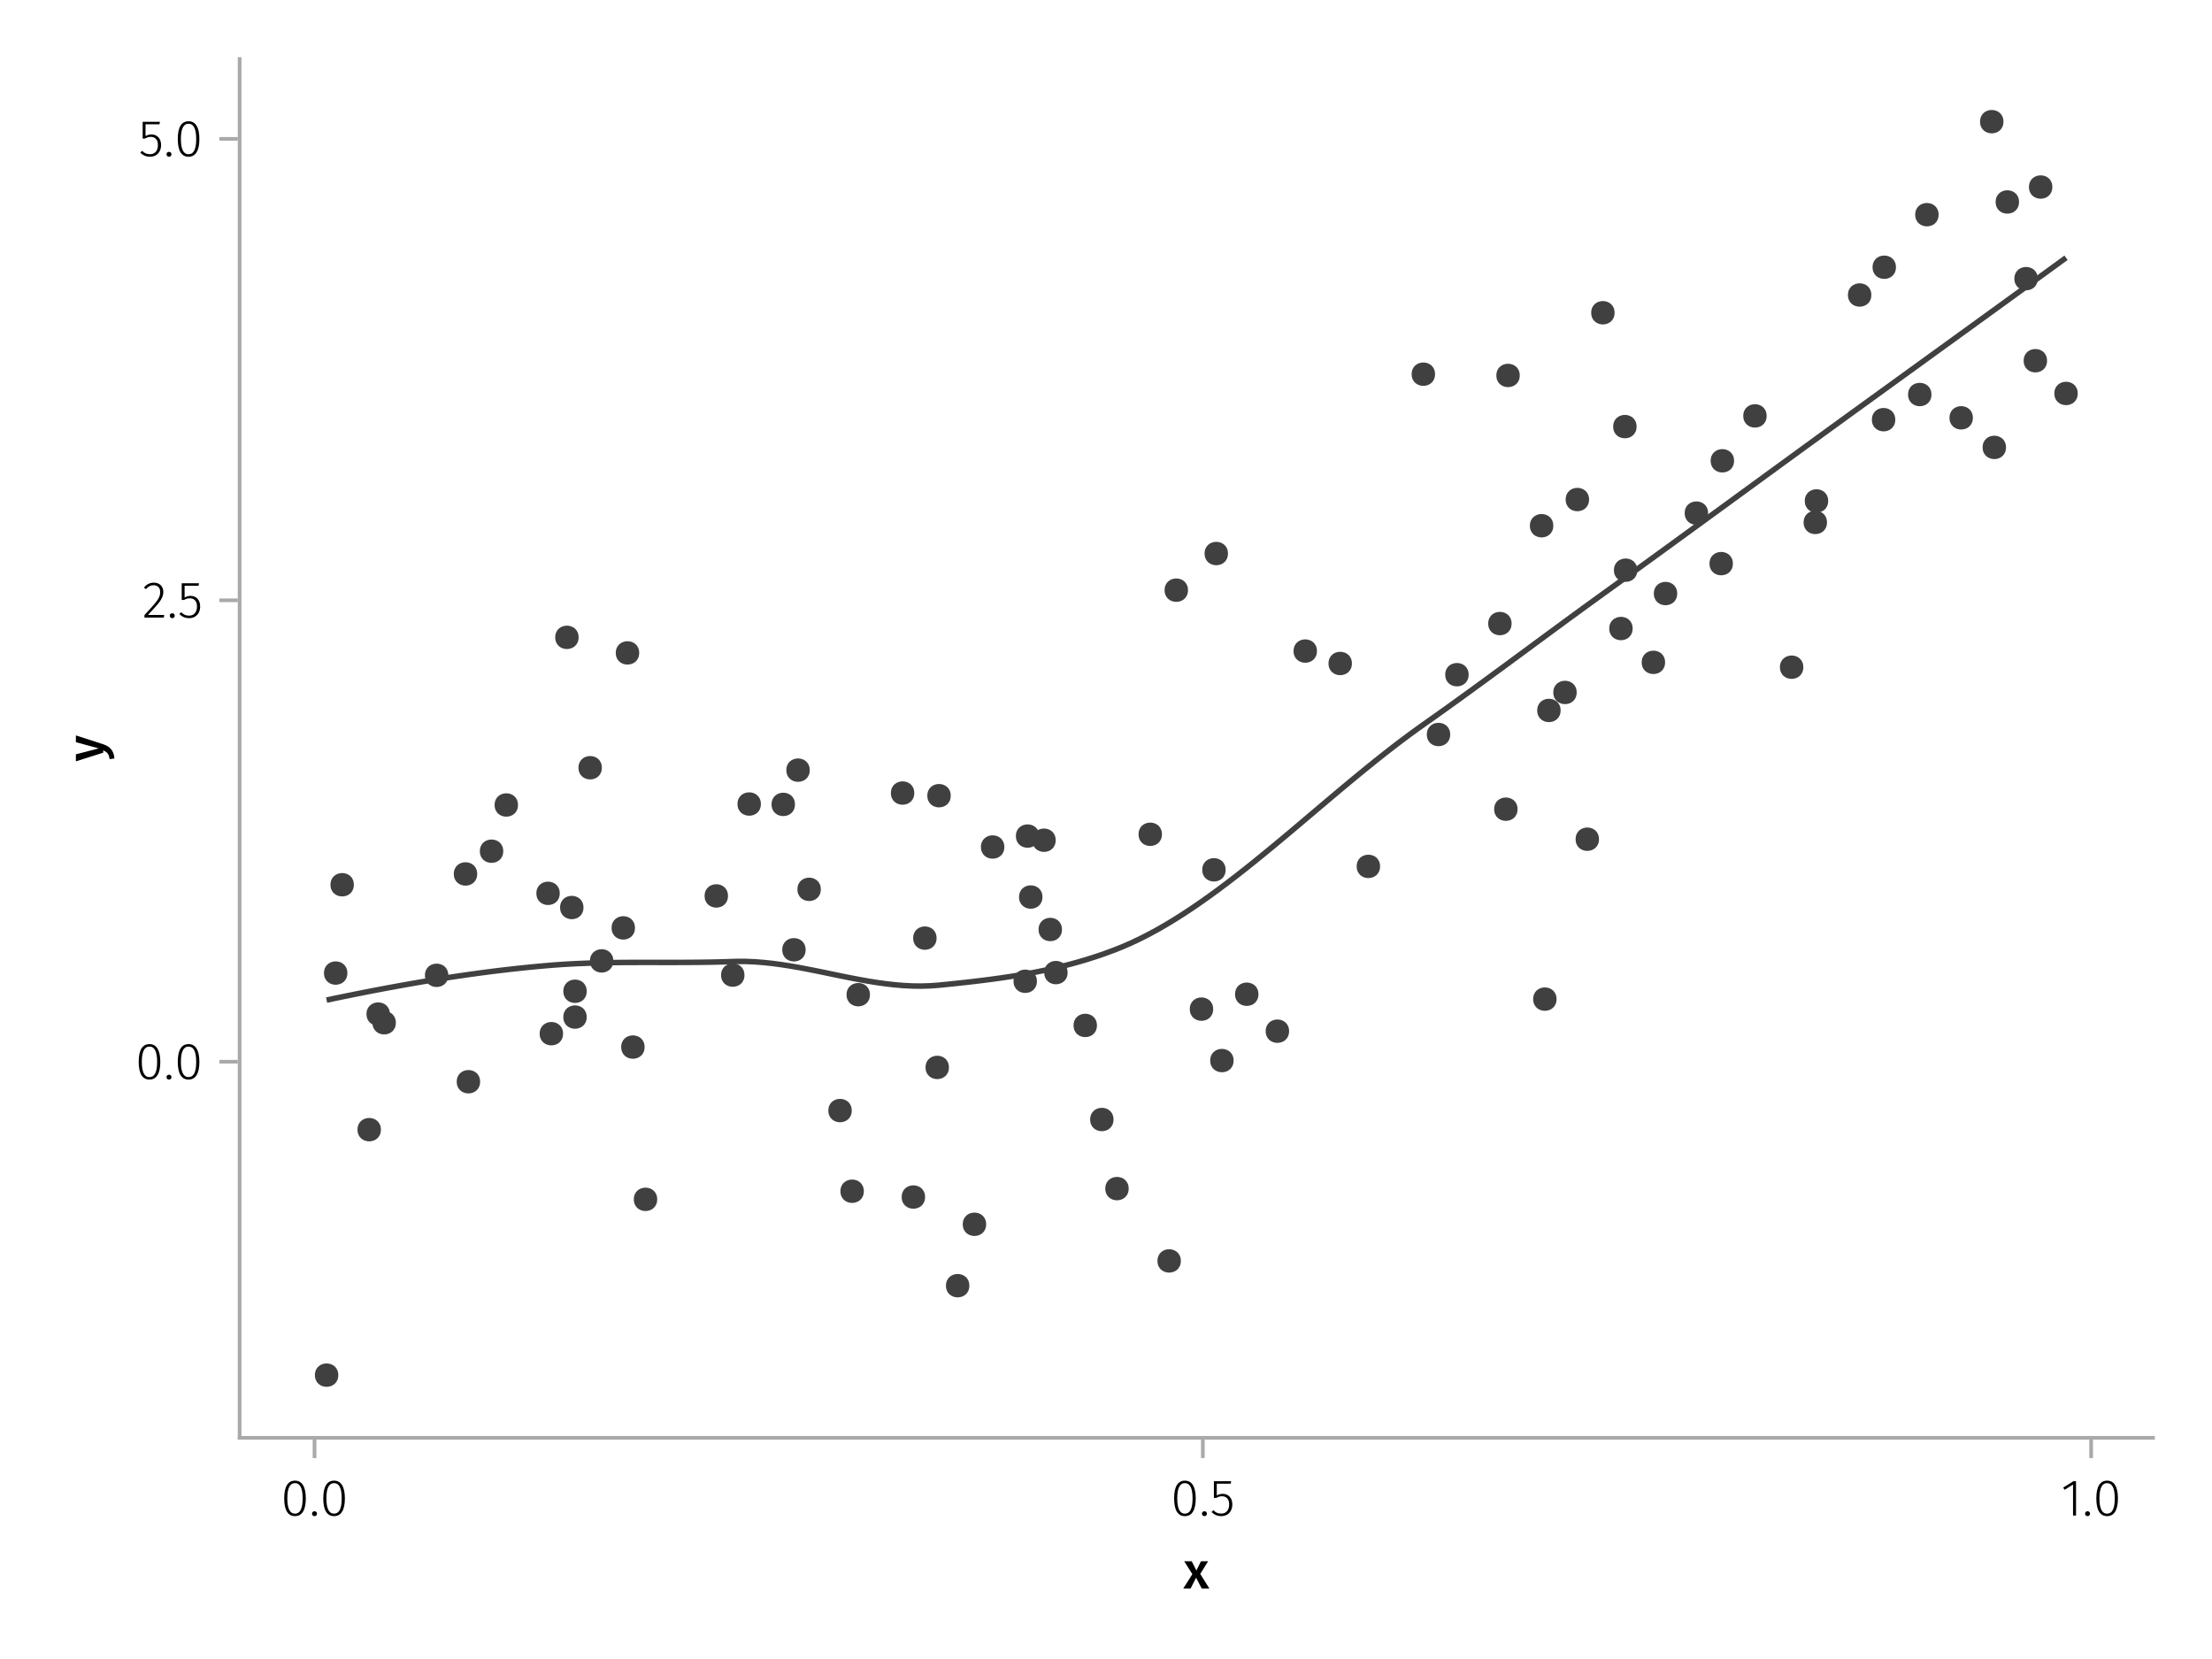 <?xml version="1.0" encoding="UTF-8"?>
<svg xmlns="http://www.w3.org/2000/svg" xmlns:xlink="http://www.w3.org/1999/xlink" width="600" height="450" viewBox="0 0 600 450">
<defs>
<g>
<g id="glyph-0-0-9260e30f">
<path d="M 4.562 -3.969 L 7.047 0 L 4.969 0 L 3.438 -2.938 L 1.938 0 L -0.047 0 L 2.422 -3.906 L 0.203 -7.406 L 2.25 -7.406 L 3.516 -4.891 L 4.766 -7.406 L 6.703 -7.406 Z M 4.562 -3.969 "/>
</g>
<g id="glyph-1-0-9260e30f">
<path d="M 3.844 -9.469 C 4.812 -9.469 5.539 -9.055 6.031 -8.234 C 6.531 -7.422 6.781 -6.223 6.781 -4.641 C 6.781 -3.078 6.531 -1.883 6.031 -1.062 C 5.531 -0.25 4.801 0.156 3.844 0.156 C 2.883 0.156 2.156 -0.25 1.656 -1.062 C 1.164 -1.883 0.922 -3.082 0.922 -4.656 C 0.922 -6.238 1.164 -7.438 1.656 -8.25 C 2.156 -9.062 2.883 -9.469 3.844 -9.469 Z M 3.844 -8.797 C 2.457 -8.797 1.766 -7.414 1.766 -4.656 C 1.766 -1.895 2.457 -0.516 3.844 -0.516 C 4.531 -0.516 5.047 -0.848 5.391 -1.516 C 5.742 -2.191 5.922 -3.234 5.922 -4.641 C 5.922 -6.055 5.742 -7.102 5.391 -7.781 C 5.047 -8.457 4.531 -8.797 3.844 -8.797 Z M 3.844 -8.797 "/>
</g>
<g id="glyph-1-1-9260e30f">
<path d="M 4.094 -9.312 L 4.094 0 L 3.281 0 L 3.281 -8.406 L 0.984 -6.984 L 0.609 -7.594 L 3.391 -9.312 Z M 4.094 -9.312 "/>
</g>
<g id="glyph-1-2-9260e30f">
<path d="M 1.438 -1.172 C 1.633 -1.172 1.797 -1.109 1.922 -0.984 C 2.047 -0.859 2.109 -0.703 2.109 -0.516 C 2.109 -0.316 2.047 -0.156 1.922 -0.031 C 1.797 0.094 1.633 0.156 1.438 0.156 C 1.25 0.156 1.086 0.094 0.953 -0.031 C 0.828 -0.164 0.766 -0.328 0.766 -0.516 C 0.766 -0.703 0.828 -0.859 0.953 -0.984 C 1.086 -1.109 1.25 -1.172 1.438 -1.172 Z M 1.438 -1.172 "/>
</g>
<g id="glyph-2-0-9260e30f">
<path d="M 1.438 -1.172 C 1.633 -1.172 1.797 -1.109 1.922 -0.984 C 2.047 -0.859 2.109 -0.703 2.109 -0.516 C 2.109 -0.316 2.047 -0.156 1.922 -0.031 C 1.797 0.094 1.633 0.156 1.438 0.156 C 1.25 0.156 1.086 0.094 0.953 -0.031 C 0.828 -0.164 0.766 -0.328 0.766 -0.516 C 0.766 -0.703 0.828 -0.859 0.953 -0.984 C 1.086 -1.109 1.25 -1.172 1.438 -1.172 Z M 1.438 -1.172 "/>
</g>
<g id="glyph-3-0-9260e30f">
<path d="M 3.844 -9.469 C 4.812 -9.469 5.539 -9.055 6.031 -8.234 C 6.531 -7.422 6.781 -6.223 6.781 -4.641 C 6.781 -3.078 6.531 -1.883 6.031 -1.062 C 5.531 -0.25 4.801 0.156 3.844 0.156 C 2.883 0.156 2.156 -0.25 1.656 -1.062 C 1.164 -1.883 0.922 -3.082 0.922 -4.656 C 0.922 -6.238 1.164 -7.438 1.656 -8.25 C 2.156 -9.062 2.883 -9.469 3.844 -9.469 Z M 3.844 -8.797 C 2.457 -8.797 1.766 -7.414 1.766 -4.656 C 1.766 -1.895 2.457 -0.516 3.844 -0.516 C 4.531 -0.516 5.047 -0.848 5.391 -1.516 C 5.742 -2.191 5.922 -3.234 5.922 -4.641 C 5.922 -6.055 5.742 -7.102 5.391 -7.781 C 5.047 -8.457 4.531 -8.797 3.844 -8.797 Z M 3.844 -8.797 "/>
</g>
<g id="glyph-4-0-9260e30f">
<path d="M 3.844 -9.469 C 4.812 -9.469 5.539 -9.055 6.031 -8.234 C 6.531 -7.422 6.781 -6.223 6.781 -4.641 C 6.781 -3.078 6.531 -1.883 6.031 -1.062 C 5.531 -0.25 4.801 0.156 3.844 0.156 C 2.883 0.156 2.156 -0.25 1.656 -1.062 C 1.164 -1.883 0.922 -3.082 0.922 -4.656 C 0.922 -6.238 1.164 -7.438 1.656 -8.25 C 2.156 -9.062 2.883 -9.469 3.844 -9.469 Z M 3.844 -8.797 C 2.457 -8.797 1.766 -7.414 1.766 -4.656 C 1.766 -1.895 2.457 -0.516 3.844 -0.516 C 4.531 -0.516 5.047 -0.848 5.391 -1.516 C 5.742 -2.191 5.922 -3.234 5.922 -4.641 C 5.922 -6.055 5.742 -7.102 5.391 -7.781 C 5.047 -8.457 4.531 -8.797 3.844 -8.797 Z M 3.844 -8.797 "/>
</g>
<g id="glyph-5-0-9260e30f">
<path d="M 1.438 -1.172 C 1.633 -1.172 1.797 -1.109 1.922 -0.984 C 2.047 -0.859 2.109 -0.703 2.109 -0.516 C 2.109 -0.316 2.047 -0.156 1.922 -0.031 C 1.797 0.094 1.633 0.156 1.438 0.156 C 1.25 0.156 1.086 0.094 0.953 -0.031 C 0.828 -0.164 0.766 -0.328 0.766 -0.516 C 0.766 -0.703 0.828 -0.859 0.953 -0.984 C 1.086 -1.109 1.25 -1.172 1.438 -1.172 Z M 1.438 -1.172 "/>
</g>
<g id="glyph-5-1-9260e30f">
<path d="M 5.672 -8.641 L 1.891 -8.641 L 1.891 -5.453 C 2.398 -5.742 2.93 -5.891 3.484 -5.891 C 4.285 -5.891 4.922 -5.629 5.391 -5.109 C 5.867 -4.598 6.109 -3.895 6.109 -3 C 6.109 -2.395 5.984 -1.848 5.734 -1.359 C 5.484 -0.879 5.129 -0.504 4.672 -0.234 C 4.223 0.023 3.703 0.156 3.109 0.156 C 2.066 0.156 1.188 -0.219 0.469 -0.969 L 0.984 -1.453 C 1.273 -1.141 1.586 -0.906 1.922 -0.75 C 2.266 -0.602 2.66 -0.531 3.109 -0.531 C 3.773 -0.531 4.297 -0.75 4.672 -1.188 C 5.055 -1.633 5.25 -2.242 5.25 -3.016 C 5.25 -3.754 5.07 -4.305 4.719 -4.672 C 4.375 -5.047 3.898 -5.234 3.297 -5.234 C 3.004 -5.234 2.742 -5.195 2.516 -5.125 C 2.285 -5.062 2.031 -4.945 1.75 -4.781 L 1.109 -4.781 L 1.109 -9.312 L 5.797 -9.312 Z M 5.672 -8.641 "/>
</g>
<g id="glyph-6-0-9260e30f">
<path d="M 0.031 -4.656 C 0.945 -4.363 1.656 -3.91 2.156 -3.297 C 2.664 -2.691 2.961 -1.863 3.047 -0.812 L 1.75 -0.625 C 1.676 -1.113 1.57 -1.504 1.438 -1.797 C 1.301 -2.086 1.117 -2.32 0.891 -2.5 C 0.672 -2.676 0.375 -2.844 0 -3 L 0 -2.375 L -7.406 -0.031 L -7.406 -1.938 L -1.188 -3.547 L -7.406 -5.219 L -7.406 -7.062 Z M 0.031 -4.656 "/>
</g>
<g id="glyph-7-0-9260e30f">
<path d="M 3.844 -9.469 C 4.812 -9.469 5.539 -9.055 6.031 -8.234 C 6.531 -7.422 6.781 -6.223 6.781 -4.641 C 6.781 -3.078 6.531 -1.883 6.031 -1.062 C 5.531 -0.25 4.801 0.156 3.844 0.156 C 2.883 0.156 2.156 -0.25 1.656 -1.062 C 1.164 -1.883 0.922 -3.082 0.922 -4.656 C 0.922 -6.238 1.164 -7.438 1.656 -8.25 C 2.156 -9.062 2.883 -9.469 3.844 -9.469 Z M 3.844 -8.797 C 2.457 -8.797 1.766 -7.414 1.766 -4.656 C 1.766 -1.895 2.457 -0.516 3.844 -0.516 C 4.531 -0.516 5.047 -0.848 5.391 -1.516 C 5.742 -2.191 5.922 -3.234 5.922 -4.641 C 5.922 -6.055 5.742 -7.102 5.391 -7.781 C 5.047 -8.457 4.531 -8.797 3.844 -8.797 Z M 3.844 -8.797 "/>
</g>
<g id="glyph-8-0-9260e30f">
<path d="M 1.438 -1.172 C 1.633 -1.172 1.797 -1.109 1.922 -0.984 C 2.047 -0.859 2.109 -0.703 2.109 -0.516 C 2.109 -0.316 2.047 -0.156 1.922 -0.031 C 1.797 0.094 1.633 0.156 1.438 0.156 C 1.25 0.156 1.086 0.094 0.953 -0.031 C 0.828 -0.164 0.766 -0.328 0.766 -0.516 C 0.766 -0.703 0.828 -0.859 0.953 -0.984 C 1.086 -1.109 1.25 -1.172 1.438 -1.172 Z M 1.438 -1.172 "/>
</g>
<g id="glyph-9-0-9260e30f">
<path d="M 3.844 -9.469 C 4.812 -9.469 5.539 -9.055 6.031 -8.234 C 6.531 -7.422 6.781 -6.223 6.781 -4.641 C 6.781 -3.078 6.531 -1.883 6.031 -1.062 C 5.531 -0.25 4.801 0.156 3.844 0.156 C 2.883 0.156 2.156 -0.25 1.656 -1.062 C 1.164 -1.883 0.922 -3.082 0.922 -4.656 C 0.922 -6.238 1.164 -7.438 1.656 -8.25 C 2.156 -9.062 2.883 -9.469 3.844 -9.469 Z M 3.844 -8.797 C 2.457 -8.797 1.766 -7.414 1.766 -4.656 C 1.766 -1.895 2.457 -0.516 3.844 -0.516 C 4.531 -0.516 5.047 -0.848 5.391 -1.516 C 5.742 -2.191 5.922 -3.234 5.922 -4.641 C 5.922 -6.055 5.742 -7.102 5.391 -7.781 C 5.047 -8.457 4.531 -8.797 3.844 -8.797 Z M 3.844 -8.797 "/>
</g>
<g id="glyph-10-0-9260e30f">
<path d="M 3.156 -9.469 C 3.938 -9.469 4.555 -9.238 5.016 -8.781 C 5.484 -8.32 5.719 -7.734 5.719 -7.016 C 5.719 -6.41 5.586 -5.844 5.328 -5.312 C 5.078 -4.781 4.68 -4.195 4.141 -3.562 C 3.609 -2.926 2.742 -1.977 1.547 -0.719 L 5.969 -0.719 L 5.859 0 L 0.609 0 L 0.609 -0.688 C 1.879 -2.051 2.789 -3.062 3.344 -3.719 C 3.906 -4.375 4.301 -4.941 4.531 -5.422 C 4.758 -5.898 4.875 -6.414 4.875 -6.969 C 4.875 -7.52 4.711 -7.957 4.391 -8.281 C 4.066 -8.613 3.641 -8.781 3.109 -8.781 C 2.68 -8.781 2.301 -8.691 1.969 -8.516 C 1.633 -8.336 1.316 -8.07 1.016 -7.719 L 0.469 -8.141 C 0.832 -8.586 1.234 -8.922 1.672 -9.141 C 2.109 -9.359 2.602 -9.469 3.156 -9.469 Z M 3.156 -9.469 "/>
</g>
<g id="glyph-11-0-9260e30f">
<path d="M 5.672 -8.641 L 1.891 -8.641 L 1.891 -5.453 C 2.398 -5.742 2.93 -5.891 3.484 -5.891 C 4.285 -5.891 4.922 -5.629 5.391 -5.109 C 5.867 -4.598 6.109 -3.895 6.109 -3 C 6.109 -2.395 5.984 -1.848 5.734 -1.359 C 5.484 -0.879 5.129 -0.504 4.672 -0.234 C 4.223 0.023 3.703 0.156 3.109 0.156 C 2.066 0.156 1.188 -0.219 0.469 -0.969 L 0.984 -1.453 C 1.273 -1.141 1.586 -0.906 1.922 -0.75 C 2.266 -0.602 2.66 -0.531 3.109 -0.531 C 3.773 -0.531 4.297 -0.75 4.672 -1.188 C 5.055 -1.633 5.25 -2.242 5.25 -3.016 C 5.25 -3.754 5.07 -4.305 4.719 -4.672 C 4.375 -5.047 3.898 -5.234 3.297 -5.234 C 3.004 -5.234 2.742 -5.195 2.516 -5.125 C 2.285 -5.062 2.031 -4.945 1.75 -4.781 L 1.109 -4.781 L 1.109 -9.312 L 5.797 -9.312 Z M 5.672 -8.641 "/>
</g>
<g id="glyph-12-0-9260e30f">
<path d="M 5.672 -8.641 L 1.891 -8.641 L 1.891 -5.453 C 2.398 -5.742 2.93 -5.891 3.484 -5.891 C 4.285 -5.891 4.922 -5.629 5.391 -5.109 C 5.867 -4.598 6.109 -3.895 6.109 -3 C 6.109 -2.395 5.984 -1.848 5.734 -1.359 C 5.484 -0.879 5.129 -0.504 4.672 -0.234 C 4.223 0.023 3.703 0.156 3.109 0.156 C 2.066 0.156 1.188 -0.219 0.469 -0.969 L 0.984 -1.453 C 1.273 -1.141 1.586 -0.906 1.922 -0.75 C 2.266 -0.602 2.66 -0.531 3.109 -0.531 C 3.773 -0.531 4.297 -0.75 4.672 -1.188 C 5.055 -1.633 5.25 -2.242 5.25 -3.016 C 5.25 -3.754 5.07 -4.305 4.719 -4.672 C 4.375 -5.047 3.898 -5.234 3.297 -5.234 C 3.004 -5.234 2.742 -5.195 2.516 -5.125 C 2.285 -5.062 2.031 -4.945 1.75 -4.781 L 1.109 -4.781 L 1.109 -9.312 L 5.797 -9.312 Z M 5.672 -8.641 "/>
</g>
<g id="glyph-13-0-9260e30f">
<path d="M 1.438 -1.172 C 1.633 -1.172 1.797 -1.109 1.922 -0.984 C 2.047 -0.859 2.109 -0.703 2.109 -0.516 C 2.109 -0.316 2.047 -0.156 1.922 -0.031 C 1.797 0.094 1.633 0.156 1.438 0.156 C 1.25 0.156 1.086 0.094 0.953 -0.031 C 0.828 -0.164 0.766 -0.328 0.766 -0.516 C 0.766 -0.703 0.828 -0.859 0.953 -0.984 C 1.086 -1.109 1.25 -1.172 1.438 -1.172 Z M 1.438 -1.172 "/>
</g>
<g id="glyph-14-0-9260e30f">
<path d="M 3.844 -9.469 C 4.812 -9.469 5.539 -9.055 6.031 -8.234 C 6.531 -7.422 6.781 -6.223 6.781 -4.641 C 6.781 -3.078 6.531 -1.883 6.031 -1.062 C 5.531 -0.25 4.801 0.156 3.844 0.156 C 2.883 0.156 2.156 -0.25 1.656 -1.062 C 1.164 -1.883 0.922 -3.082 0.922 -4.656 C 0.922 -6.238 1.164 -7.438 1.656 -8.25 C 2.156 -9.062 2.883 -9.469 3.844 -9.469 Z M 3.844 -8.797 C 2.457 -8.797 1.766 -7.414 1.766 -4.656 C 1.766 -1.895 2.457 -0.516 3.844 -0.516 C 4.531 -0.516 5.047 -0.848 5.391 -1.516 C 5.742 -2.191 5.922 -3.234 5.922 -4.641 C 5.922 -6.055 5.742 -7.102 5.391 -7.781 C 5.047 -8.457 4.531 -8.797 3.844 -8.797 Z M 3.844 -8.797 "/>
</g>
</g>
</defs>
<rect x="-60" y="-45" width="720" height="540" fill="rgb(100%, 100%, 100%)" fill-opacity="1"/>
<path fill-rule="nonzero" fill="rgb(100%, 100%, 100%)" fill-opacity="1" d="M 65 390 L 584 390 L 584 16 L 65 16 Z M 65 390 "/>
<g fill="rgb(0%, 0%, 0%)" fill-opacity="1">
<use xlink:href="#glyph-0-0-9260e30f" x="321" y="430.89"/>
</g>
<g fill="rgb(0%, 0%, 0%)" fill-opacity="1">
<use xlink:href="#glyph-1-0-9260e30f" x="76.169" y="411.09"/>
</g>
<g fill="rgb(0%, 0%, 0%)" fill-opacity="1">
<use xlink:href="#glyph-2-0-9260e30f" x="83.869" y="411.09"/>
</g>
<g fill="rgb(0%, 0%, 0%)" fill-opacity="1">
<use xlink:href="#glyph-3-0-9260e30f" x="86.767" y="411.09"/>
</g>
<g fill="rgb(0%, 0%, 0%)" fill-opacity="1">
<use xlink:href="#glyph-4-0-9260e30f" x="317.558" y="411.09"/>
</g>
<g fill="rgb(0%, 0%, 0%)" fill-opacity="1">
<use xlink:href="#glyph-5-0-9260e30f" x="325.258" y="411.09"/>
</g>
<g fill="rgb(0%, 0%, 0%)" fill-opacity="1">
<use xlink:href="#glyph-5-1-9260e30f" x="328.156" y="411.09"/>
</g>
<g fill="rgb(0%, 0%, 0%)" fill-opacity="1">
<use xlink:href="#glyph-1-1-9260e30f" x="559.024" y="411.09"/>
</g>
<g fill="rgb(0%, 0%, 0%)" fill-opacity="1">
<use xlink:href="#glyph-1-2-9260e30f" x="564.806" y="411.09"/>
</g>
<g fill="rgb(0%, 0%, 0%)" fill-opacity="1">
<use xlink:href="#glyph-1-0-9260e30f" x="567.704" y="411.09"/>
</g>
<g fill="rgb(0%, 0%, 0%)" fill-opacity="1">
<use xlink:href="#glyph-6-0-9260e30f" x="27.992" y="206.542"/>
</g>
<g fill="rgb(0%, 0%, 0%)" fill-opacity="1">
<use xlink:href="#glyph-7-0-9260e30f" x="36.702" y="292.679"/>
</g>
<g fill="rgb(0%, 0%, 0%)" fill-opacity="1">
<use xlink:href="#glyph-8-0-9260e30f" x="44.402" y="292.679"/>
</g>
<g fill="rgb(0%, 0%, 0%)" fill-opacity="1">
<use xlink:href="#glyph-9-0-9260e30f" x="47.3" y="292.679"/>
</g>
<g fill="rgb(0%, 0%, 0%)" fill-opacity="1">
<use xlink:href="#glyph-10-0-9260e30f" x="38.578" y="167.519"/>
</g>
<g fill="rgb(0%, 0%, 0%)" fill-opacity="1">
<use xlink:href="#glyph-2-0-9260e30f" x="45.284" y="167.519"/>
</g>
<g fill="rgb(0%, 0%, 0%)" fill-opacity="1">
<use xlink:href="#glyph-11-0-9260e30f" x="48.182" y="167.519"/>
</g>
<g fill="rgb(0%, 0%, 0%)" fill-opacity="1">
<use xlink:href="#glyph-12-0-9260e30f" x="37.584" y="42.358"/>
</g>
<g fill="rgb(0%, 0%, 0%)" fill-opacity="1">
<use xlink:href="#glyph-13-0-9260e30f" x="44.402" y="42.358"/>
</g>
<g fill="rgb(0%, 0%, 0%)" fill-opacity="1">
<use xlink:href="#glyph-14-0-9260e30f" x="47.3" y="42.358"/>
</g>
<path fill="none" stroke-width="1.5" stroke-linecap="butt" stroke-linejoin="miter" stroke="rgb(25.098%, 25.098%, 25.098%)" stroke-opacity="1" stroke-miterlimit="2" d="M 88.59 271.27 L 90.961 270.77 L 93.332 270.281 L 95.703 269.801 L 98.074 269.328 L 100.445 268.863 L 102.816 268.41 L 105.188 267.961 L 107.559 267.527 L 109.93 267.098 L 112.301 266.684 L 114.672 266.277 L 117.043 265.883 L 119.414 265.504 L 121.785 265.133 L 124.156 264.773 L 126.527 264.43 L 128.898 264.098 L 131.27 263.777 L 133.641 263.473 L 136.012 263.184 L 138.379 262.91 L 140.75 262.648 L 143.121 262.402 L 145.492 262.172 L 147.863 261.961 L 150.234 261.762 L 152.605 261.594 L 154.977 261.453 L 157.348 261.34 L 159.719 261.25 L 162.09 261.18 L 164.461 261.125 L 166.832 261.09 L 169.203 261.066 L 171.574 261.055 L 173.945 261.047 L 176.316 261.047 L 178.688 261.051 L 183.43 261.051 L 185.801 261.047 L 188.172 261.031 L 190.543 261.008 L 192.914 260.973 L 195.285 260.922 L 197.656 260.852 L 200.023 260.777 L 202.395 260.789 L 204.766 260.891 L 207.137 261.074 L 209.508 261.328 L 211.879 261.645 L 214.25 262.012 L 216.621 262.422 L 218.992 262.871 L 221.363 263.34 L 223.734 263.824 L 226.105 264.316 L 228.477 264.805 L 230.848 265.277 L 233.219 265.73 L 235.59 266.148 L 237.961 266.527 L 240.332 266.855 L 242.703 267.125 L 245.074 267.324 L 247.445 267.445 L 249.816 267.477 L 252.188 267.41 L 254.559 267.238 L 256.93 267 L 259.301 266.754 L 261.672 266.5 L 264.039 266.23 L 266.41 265.945 L 268.781 265.641 L 271.152 265.316 L 273.523 264.965 L 275.895 264.59 L 278.266 264.18 L 280.637 263.738 L 283.008 263.262 L 285.379 262.746 L 287.75 262.188 L 290.121 261.582 L 292.492 260.934 L 294.863 260.23 L 297.234 259.477 L 299.605 258.664 L 301.977 257.793 L 304.348 256.855 L 306.719 255.828 L 309.09 254.707 L 311.461 253.504 L 313.832 252.223 L 316.203 250.859 L 318.574 249.426 L 320.945 247.926 L 323.316 246.363 L 325.684 244.738 L 328.055 243.059 L 330.426 241.328 L 332.797 239.551 L 335.168 237.73 L 337.539 235.875 L 339.91 233.984 L 342.281 232.062 L 344.652 230.117 L 347.023 228.152 L 349.395 226.172 L 351.766 224.176 L 354.137 222.172 L 356.508 220.164 L 361.25 216.156 L 363.621 214.164 L 365.992 212.188 L 368.363 210.227 L 370.734 208.289 L 373.105 206.375 L 375.477 204.492 L 377.848 202.645 L 380.219 200.836 L 382.59 199.074 L 384.961 197.355 L 387.328 195.68 L 389.699 194 L 392.07 192.309 L 394.441 190.609 L 396.812 188.898 L 399.184 187.176 L 401.555 185.449 L 403.926 183.715 L 406.297 181.977 L 408.668 180.234 L 420.523 171.504 L 425.266 168.02 L 430.008 164.559 L 432.379 162.84 L 434.75 161.125 L 437.121 159.418 L 439.492 157.707 L 444.234 154.277 L 446.605 152.559 L 448.977 150.836 L 451.344 149.117 L 453.715 147.395 L 456.086 145.668 L 458.457 143.945 L 460.828 142.219 L 463.199 140.488 L 467.941 137.035 L 472.684 133.574 L 475.055 131.848 L 479.797 128.387 L 482.168 126.66 L 484.539 124.93 L 489.281 121.477 L 491.652 119.754 L 494.023 118.027 L 496.395 116.305 L 498.766 114.586 L 501.137 112.863 L 503.508 111.145 L 510.621 106 L 512.988 104.281 L 522.473 97.422 L 524.844 95.703 L 529.586 92.273 L 531.957 90.555 L 534.328 88.84 L 536.699 87.121 L 539.07 85.406 L 546.184 80.25 L 548.555 78.527 L 550.926 76.809 L 560.41 69.918 "/>
<path fill-rule="nonzero" fill="rgb(25.098%, 25.098%, 25.098%)" fill-opacity="1" d="M 437.953 84.832 C 437.953 80.602 431.609 80.602 431.609 84.832 C 431.609 89.062 437.953 89.062 437.953 84.832 Z M 437.953 84.832 "/>
<path fill-rule="nonzero" fill="rgb(25.098%, 25.098%, 25.098%)" fill-opacity="1" d="M 219.641 208.898 C 219.641 204.668 213.293 204.668 213.293 208.898 C 213.293 213.129 219.641 213.129 219.641 208.898 Z M 219.641 208.898 "/>
<path fill-rule="nonzero" fill="rgb(25.098%, 25.098%, 25.098%)" fill-opacity="1" d="M 250.926 324.691 C 250.926 320.461 244.582 320.461 244.582 324.691 C 244.582 328.922 250.926 328.922 250.926 324.691 Z M 250.926 324.691 "/>
<path fill-rule="nonzero" fill="rgb(25.098%, 25.098%, 25.098%)" fill-opacity="1" d="M 297.543 278.145 C 297.543 273.914 291.199 273.914 291.199 278.145 C 291.199 282.371 297.543 282.371 297.543 278.145 Z M 297.543 278.145 "/>
<path fill-rule="nonzero" fill="rgb(25.098%, 25.098%, 25.098%)" fill-opacity="1" d="M 334.613 287.676 C 334.613 283.449 328.266 283.449 328.266 287.676 C 328.266 291.906 334.613 291.906 334.613 287.676 Z M 334.613 287.676 "/>
<path fill-rule="nonzero" fill="rgb(25.098%, 25.098%, 25.098%)" fill-opacity="1" d="M 289.586 263.812 C 289.586 259.586 283.242 259.586 283.242 263.812 C 283.242 268.043 289.586 268.043 289.586 263.812 Z M 289.586 263.812 "/>
<path fill-rule="nonzero" fill="rgb(25.098%, 25.098%, 25.098%)" fill-opacity="1" d="M 218.527 257.625 C 218.527 253.398 212.184 253.398 212.184 257.625 C 212.184 261.855 218.527 261.855 218.527 257.625 Z M 218.527 257.625 "/>
<path fill-rule="nonzero" fill="rgb(25.098%, 25.098%, 25.098%)" fill-opacity="1" d="M 329.07 273.723 C 329.07 269.492 322.723 269.492 322.723 273.723 C 322.723 277.953 329.07 277.953 329.07 273.723 Z M 329.07 273.723 "/>
<path fill-rule="nonzero" fill="rgb(25.098%, 25.098%, 25.098%)" fill-opacity="1" d="M 423.312 192.707 C 423.312 188.477 416.965 188.477 416.965 192.707 C 416.965 196.934 423.312 196.934 423.312 192.707 Z M 423.312 192.707 "/>
<path fill-rule="nonzero" fill="rgb(25.098%, 25.098%, 25.098%)" fill-opacity="1" d="M 94.223 263.945 C 94.223 259.715 87.879 259.715 87.879 263.945 C 87.879 268.172 94.223 268.172 94.223 263.945 Z M 94.223 263.945 "/>
<path fill-rule="nonzero" fill="rgb(25.098%, 25.098%, 25.098%)" fill-opacity="1" d="M 393.363 199.234 C 393.363 195.008 387.02 195.008 387.02 199.234 C 387.02 203.465 393.363 203.465 393.363 199.234 Z M 393.363 199.234 "/>
<path fill-rule="nonzero" fill="rgb(25.098%, 25.098%, 25.098%)" fill-opacity="1" d="M 159.145 268.879 C 159.145 264.648 152.801 264.648 152.801 268.879 C 152.801 273.109 159.145 273.109 159.145 268.879 Z M 159.145 268.879 "/>
<path fill-rule="nonzero" fill="rgb(25.098%, 25.098%, 25.098%)" fill-opacity="1" d="M 322.238 160.082 C 322.238 155.852 315.891 155.852 315.891 160.082 C 315.891 164.312 322.238 164.312 322.238 160.082 Z M 322.238 160.082 "/>
<path fill-rule="nonzero" fill="rgb(25.098%, 25.098%, 25.098%)" fill-opacity="1" d="M 556.695 50.734 C 556.695 46.504 550.348 46.504 550.348 50.734 C 550.348 54.961 556.695 54.961 556.695 50.734 Z M 556.695 50.734 "/>
<path fill-rule="nonzero" fill="rgb(25.098%, 25.098%, 25.098%)" fill-opacity="1" d="M 563.582 106.723 C 563.582 102.492 557.238 102.492 557.238 106.723 C 557.238 110.953 563.582 110.953 563.582 106.723 Z M 563.582 106.723 "/>
<path fill-rule="nonzero" fill="rgb(25.098%, 25.098%, 25.098%)" fill-opacity="1" d="M 374.34 235.004 C 374.34 230.773 367.996 230.773 367.996 235.004 C 367.996 239.234 374.34 239.234 374.34 235.004 Z M 374.34 235.004 "/>
<path fill-rule="nonzero" fill="rgb(25.098%, 25.098%, 25.098%)" fill-opacity="1" d="M 257.395 289.535 C 257.395 285.305 251.051 285.305 251.051 289.535 C 251.051 293.766 257.395 293.766 257.395 289.535 Z M 257.395 289.535 "/>
<path fill-rule="nonzero" fill="rgb(25.098%, 25.098%, 25.098%)" fill-opacity="1" d="M 302.043 303.664 C 302.043 299.434 295.699 299.434 295.699 303.664 C 295.699 307.895 302.043 307.895 302.043 303.664 Z M 302.043 303.664 "/>
<path fill-rule="nonzero" fill="rgb(25.098%, 25.098%, 25.098%)" fill-opacity="1" d="M 231.035 301.238 C 231.035 297.008 224.688 297.008 224.688 301.238 C 224.688 305.469 231.035 305.469 231.035 301.238 Z M 231.035 301.238 "/>
<path fill-rule="nonzero" fill="rgb(25.098%, 25.098%, 25.098%)" fill-opacity="1" d="M 366.703 179.969 C 366.703 175.738 360.355 175.738 360.355 179.969 C 360.355 184.199 366.703 184.199 366.703 179.969 Z M 366.703 179.969 "/>
<path fill-rule="nonzero" fill="rgb(25.098%, 25.098%, 25.098%)" fill-opacity="1" d="M 254.043 254.461 C 254.043 250.23 247.695 250.23 247.695 254.461 C 247.695 258.688 254.043 258.688 254.043 254.461 Z M 254.043 254.461 "/>
<path fill-rule="nonzero" fill="rgb(25.098%, 25.098%, 25.098%)" fill-opacity="1" d="M 411.633 219.488 C 411.633 215.258 405.289 215.258 405.289 219.488 C 405.289 223.719 411.633 223.719 411.633 219.488 Z M 411.633 219.488 "/>
<path fill-rule="nonzero" fill="rgb(25.098%, 25.098%, 25.098%)" fill-opacity="1" d="M 555.258 97.844 C 555.258 93.613 548.914 93.613 548.914 97.844 C 548.914 102.074 555.258 102.074 555.258 97.844 Z M 555.258 97.844 "/>
<path fill-rule="nonzero" fill="rgb(25.098%, 25.098%, 25.098%)" fill-opacity="1" d="M 201.934 264.5 C 201.934 260.27 195.59 260.27 195.59 264.5 C 195.59 268.727 201.934 268.727 201.934 264.5 Z M 201.934 264.5 "/>
<path fill-rule="nonzero" fill="rgb(25.098%, 25.098%, 25.098%)" fill-opacity="1" d="M 495.566 141.707 C 495.566 137.477 489.223 137.477 489.223 141.707 C 489.223 145.938 495.566 145.938 495.566 141.707 Z M 495.566 141.707 "/>
<path fill-rule="nonzero" fill="rgb(25.098%, 25.098%, 25.098%)" fill-opacity="1" d="M 235.969 269.805 C 235.969 265.574 229.625 265.574 229.625 269.805 C 229.625 274.035 235.969 274.035 235.969 269.805 Z M 235.969 269.805 "/>
<path fill-rule="nonzero" fill="rgb(25.098%, 25.098%, 25.098%)" fill-opacity="1" d="M 412.23 101.84 C 412.23 97.609 405.883 97.609 405.883 101.84 C 405.883 106.07 412.23 106.07 412.23 101.84 Z M 412.23 101.84 "/>
<path fill-rule="nonzero" fill="rgb(25.098%, 25.098%, 25.098%)" fill-opacity="1" d="M 215.629 218.191 C 215.629 213.961 209.281 213.961 209.281 218.191 C 209.281 222.422 215.629 222.422 215.629 218.191 Z M 215.629 218.191 "/>
<path fill-rule="nonzero" fill="rgb(25.098%, 25.098%, 25.098%)" fill-opacity="1" d="M 552.738 75.582 C 552.738 71.355 546.395 71.355 546.395 75.582 C 546.395 79.812 552.738 79.812 552.738 75.582 Z M 552.738 75.582 "/>
<path fill-rule="nonzero" fill="rgb(25.098%, 25.098%, 25.098%)" fill-opacity="1" d="M 286.352 227.906 C 286.352 223.676 280.008 223.676 280.008 227.906 C 280.008 232.137 286.352 232.137 286.352 227.906 Z M 286.352 227.906 "/>
<path fill-rule="nonzero" fill="rgb(25.098%, 25.098%, 25.098%)" fill-opacity="1" d="M 451.652 179.66 C 451.652 175.43 445.309 175.43 445.309 179.66 C 445.309 183.891 451.652 183.891 451.652 179.66 Z M 451.652 179.66 "/>
<path fill-rule="nonzero" fill="rgb(25.098%, 25.098%, 25.098%)" fill-opacity="1" d="M 222.645 241.23 C 222.645 237 216.301 237 216.301 241.23 C 216.301 245.461 222.645 245.461 222.645 241.23 Z M 222.645 241.23 "/>
<path fill-rule="nonzero" fill="rgb(25.098%, 25.098%, 25.098%)" fill-opacity="1" d="M 91.762 373 C 91.762 368.77 85.418 368.77 85.418 373 C 85.418 377.23 91.762 377.23 91.762 373 Z M 91.762 373 "/>
<path fill-rule="nonzero" fill="rgb(25.098%, 25.098%, 25.098%)" fill-opacity="1" d="M 107.375 277.418 C 107.375 273.188 101.031 273.188 101.031 277.418 C 101.031 281.648 107.375 281.648 107.375 277.418 Z M 107.375 277.418 "/>
<path fill-rule="nonzero" fill="rgb(25.098%, 25.098%, 25.098%)" fill-opacity="1" d="M 105.754 275.066 C 105.754 270.836 99.41 270.836 99.41 275.066 C 99.41 279.293 105.754 279.293 105.754 275.066 Z M 105.754 275.066 "/>
<path fill-rule="nonzero" fill="rgb(25.098%, 25.098%, 25.098%)" fill-opacity="1" d="M 281.262 266.168 C 281.262 261.938 274.918 261.938 274.918 266.168 C 274.918 270.395 281.262 270.395 281.262 266.168 Z M 281.262 266.168 "/>
<path fill-rule="nonzero" fill="rgb(25.098%, 25.098%, 25.098%)" fill-opacity="1" d="M 103.316 306.418 C 103.316 302.188 96.973 302.188 96.973 306.418 C 96.973 310.648 103.316 310.648 103.316 306.418 Z M 103.316 306.418 "/>
<path fill-rule="nonzero" fill="rgb(25.098%, 25.098%, 25.098%)" fill-opacity="1" d="M 174.848 284.016 C 174.848 279.785 168.5 279.785 168.5 284.016 C 168.5 288.246 174.848 288.246 174.848 284.016 Z M 174.848 284.016 "/>
<path fill-rule="nonzero" fill="rgb(25.098%, 25.098%, 25.098%)" fill-opacity="1" d="M 267.488 332.086 C 267.488 327.855 261.145 327.855 261.145 332.086 C 261.145 336.312 267.488 336.312 267.488 332.086 Z M 267.488 332.086 "/>
<path fill-rule="nonzero" fill="rgb(25.098%, 25.098%, 25.098%)" fill-opacity="1" d="M 306.152 322.41 C 306.152 318.18 299.805 318.18 299.805 322.41 C 299.805 326.637 306.152 326.637 306.152 322.41 Z M 306.152 322.41 "/>
<path fill-rule="nonzero" fill="rgb(25.098%, 25.098%, 25.098%)" fill-opacity="1" d="M 479.199 112.812 C 479.199 108.582 472.855 108.582 472.855 112.812 C 472.855 117.043 479.199 117.043 479.199 112.812 Z M 479.199 112.812 "/>
<path fill-rule="nonzero" fill="rgb(25.098%, 25.098%, 25.098%)" fill-opacity="1" d="M 422.211 271.008 C 422.211 266.777 415.863 266.777 415.863 271.008 C 415.863 275.238 422.211 275.238 422.211 271.008 Z M 422.211 271.008 "/>
<path fill-rule="nonzero" fill="rgb(25.098%, 25.098%, 25.098%)" fill-opacity="1" d="M 398.363 183.004 C 398.363 178.777 392.016 178.777 392.016 183.004 C 392.016 187.234 398.363 187.234 398.363 183.004 Z M 398.363 183.004 "/>
<path fill-rule="nonzero" fill="rgb(25.098%, 25.098%, 25.098%)" fill-opacity="1" d="M 159.141 275.879 C 159.141 271.648 152.797 271.648 152.797 275.879 C 152.797 280.105 159.141 280.105 159.141 275.879 Z M 159.141 275.879 "/>
<path fill-rule="nonzero" fill="rgb(25.098%, 25.098%, 25.098%)" fill-opacity="1" d="M 507.598 80.016 C 507.598 75.785 501.25 75.785 501.25 80.016 C 501.25 84.246 507.598 84.246 507.598 80.016 Z M 507.598 80.016 "/>
<path fill-rule="nonzero" fill="rgb(25.098%, 25.098%, 25.098%)" fill-opacity="1" d="M 389.25 101.496 C 389.25 97.266 382.906 97.266 382.906 101.496 C 382.906 105.723 389.25 105.723 389.25 101.496 Z M 389.25 101.496 "/>
<path fill-rule="nonzero" fill="rgb(25.098%, 25.098%, 25.098%)" fill-opacity="1" d="M 136.504 230.883 C 136.504 226.656 130.16 226.656 130.16 230.883 C 130.16 235.113 136.504 235.113 136.504 230.883 Z M 136.504 230.883 "/>
<path fill-rule="nonzero" fill="rgb(25.098%, 25.098%, 25.098%)" fill-opacity="1" d="M 130.23 293.418 C 130.23 289.188 123.887 289.188 123.887 293.418 C 123.887 297.648 130.23 297.648 130.23 293.418 Z M 130.23 293.418 "/>
<path fill-rule="nonzero" fill="rgb(25.098%, 25.098%, 25.098%)" fill-opacity="1" d="M 332.449 235.938 C 332.449 231.707 326.105 231.707 326.105 235.938 C 326.105 240.168 332.449 240.168 332.449 235.938 Z M 332.449 235.938 "/>
<path fill-rule="nonzero" fill="rgb(25.098%, 25.098%, 25.098%)" fill-opacity="1" d="M 495.887 135.883 C 495.887 131.652 489.543 131.652 489.543 135.883 C 489.543 140.113 495.887 140.113 495.887 135.883 Z M 495.887 135.883 "/>
<path fill-rule="nonzero" fill="rgb(25.098%, 25.098%, 25.098%)" fill-opacity="1" d="M 281.906 226.781 C 281.906 222.555 275.559 222.555 275.559 226.781 C 275.559 231.012 281.906 231.012 281.906 226.781 Z M 281.906 226.781 "/>
<path fill-rule="nonzero" fill="rgb(25.098%, 25.098%, 25.098%)" fill-opacity="1" d="M 421.328 142.602 C 421.328 138.371 414.98 138.371 414.98 142.602 C 414.98 146.832 421.328 146.832 421.328 142.602 Z M 421.328 142.602 "/>
<path fill-rule="nonzero" fill="rgb(25.098%, 25.098%, 25.098%)" fill-opacity="1" d="M 514.27 72.484 C 514.27 68.258 507.926 68.258 507.926 72.484 C 507.926 76.715 514.27 76.715 514.27 72.484 Z M 514.27 72.484 "/>
<path fill-rule="nonzero" fill="rgb(25.098%, 25.098%, 25.098%)" fill-opacity="1" d="M 547.66 54.785 C 547.66 50.555 541.312 50.555 541.312 54.785 C 541.312 59.016 547.66 59.016 547.66 54.785 Z M 547.66 54.785 "/>
<path fill-rule="nonzero" fill="rgb(25.098%, 25.098%, 25.098%)" fill-opacity="1" d="M 206.387 218.09 C 206.387 213.859 200.043 213.859 200.043 218.09 C 200.043 222.32 206.387 222.32 206.387 218.09 Z M 206.387 218.09 "/>
<path fill-rule="nonzero" fill="rgb(25.098%, 25.098%, 25.098%)" fill-opacity="1" d="M 172.234 251.688 C 172.234 247.457 165.891 247.457 165.891 251.688 C 165.891 255.918 172.234 255.918 172.234 251.688 Z M 172.234 251.688 "/>
<path fill-rule="nonzero" fill="rgb(25.098%, 25.098%, 25.098%)" fill-opacity="1" d="M 442.852 170.484 C 442.852 166.254 436.504 166.254 436.504 170.484 C 436.504 174.715 442.852 174.715 442.852 170.484 Z M 442.852 170.484 "/>
<path fill-rule="nonzero" fill="rgb(25.098%, 25.098%, 25.098%)" fill-opacity="1" d="M 166.367 260.637 C 166.367 256.406 160.02 256.406 160.02 260.637 C 160.02 264.867 166.367 264.867 166.367 260.637 Z M 166.367 260.637 "/>
<path fill-rule="nonzero" fill="rgb(25.098%, 25.098%, 25.098%)" fill-opacity="1" d="M 257.883 215.828 C 257.883 211.598 251.535 211.598 251.535 215.828 C 251.535 220.059 257.883 220.059 257.883 215.828 Z M 257.883 215.828 "/>
<path fill-rule="nonzero" fill="rgb(25.098%, 25.098%, 25.098%)" fill-opacity="1" d="M 282.762 243.32 C 282.762 239.09 276.414 239.09 276.414 243.32 C 276.414 247.551 282.762 247.551 282.762 243.32 Z M 282.762 243.32 "/>
<path fill-rule="nonzero" fill="rgb(25.098%, 25.098%, 25.098%)" fill-opacity="1" d="M 443.918 115.715 C 443.918 111.484 437.57 111.484 437.57 115.715 C 437.57 119.945 443.918 119.945 443.918 115.715 Z M 443.918 115.715 "/>
<path fill-rule="nonzero" fill="rgb(25.098%, 25.098%, 25.098%)" fill-opacity="1" d="M 454.941 160.996 C 454.941 156.766 448.598 156.766 448.598 160.996 C 448.598 165.227 454.941 165.227 454.941 160.996 Z M 454.941 160.996 "/>
<path fill-rule="nonzero" fill="rgb(25.098%, 25.098%, 25.098%)" fill-opacity="1" d="M 463.316 139.18 C 463.316 134.949 456.969 134.949 456.969 139.18 C 456.969 143.41 463.316 143.41 463.316 139.18 Z M 463.316 139.18 "/>
<path fill-rule="nonzero" fill="rgb(25.098%, 25.098%, 25.098%)" fill-opacity="1" d="M 272.426 229.75 C 272.426 225.52 266.078 225.52 266.078 229.75 C 266.078 233.98 272.426 233.98 272.426 229.75 Z M 272.426 229.75 "/>
<path fill-rule="nonzero" fill="rgb(25.098%, 25.098%, 25.098%)" fill-opacity="1" d="M 95.984 239.984 C 95.984 235.754 89.641 235.754 89.641 239.984 C 89.641 244.215 95.984 244.215 95.984 239.984 Z M 95.984 239.984 "/>
<path fill-rule="nonzero" fill="rgb(25.098%, 25.098%, 25.098%)" fill-opacity="1" d="M 156.945 172.879 C 156.945 168.648 150.602 168.648 150.602 172.879 C 150.602 177.109 156.945 177.109 156.945 172.879 Z M 156.945 172.879 "/>
<path fill-rule="nonzero" fill="rgb(25.098%, 25.098%, 25.098%)" fill-opacity="1" d="M 514.09 113.836 C 514.09 109.605 507.746 109.605 507.746 113.836 C 507.746 118.066 514.09 118.066 514.09 113.836 Z M 514.09 113.836 "/>
<path fill-rule="nonzero" fill="rgb(25.098%, 25.098%, 25.098%)" fill-opacity="1" d="M 535.137 113.336 C 535.137 109.105 528.793 109.105 528.793 113.336 C 528.793 117.566 535.137 117.566 535.137 113.336 Z M 535.137 113.336 "/>
<path fill-rule="nonzero" fill="rgb(25.098%, 25.098%, 25.098%)" fill-opacity="1" d="M 262.934 348.738 C 262.934 344.508 256.59 344.508 256.59 348.738 C 256.59 352.969 262.934 352.969 262.934 348.738 Z M 262.934 348.738 "/>
<path fill-rule="nonzero" fill="rgb(25.098%, 25.098%, 25.098%)" fill-opacity="1" d="M 151.832 242.312 C 151.832 238.086 145.488 238.086 145.488 242.312 C 145.488 246.543 151.832 246.543 151.832 242.312 Z M 151.832 242.312 "/>
<path fill-rule="nonzero" fill="rgb(25.098%, 25.098%, 25.098%)" fill-opacity="1" d="M 431.027 135.5 C 431.027 131.27 424.684 131.27 424.684 135.5 C 424.684 139.73 431.027 139.73 431.027 135.5 Z M 431.027 135.5 "/>
<path fill-rule="nonzero" fill="rgb(25.098%, 25.098%, 25.098%)" fill-opacity="1" d="M 525.84 58.23 C 525.84 54 519.496 54 519.496 58.23 C 519.496 62.461 525.84 62.461 525.84 58.23 Z M 525.84 58.23 "/>
<path fill-rule="nonzero" fill="rgb(25.098%, 25.098%, 25.098%)" fill-opacity="1" d="M 333.082 150.145 C 333.082 145.914 326.738 145.914 326.738 150.145 C 326.738 154.375 333.082 154.375 333.082 150.145 Z M 333.082 150.145 "/>
<path fill-rule="nonzero" fill="rgb(25.098%, 25.098%, 25.098%)" fill-opacity="1" d="M 158.266 246.164 C 158.266 241.934 151.922 241.934 151.922 246.164 C 151.922 250.391 158.266 250.391 158.266 246.164 Z M 158.266 246.164 "/>
<path fill-rule="nonzero" fill="rgb(25.098%, 25.098%, 25.098%)" fill-opacity="1" d="M 315.176 226.297 C 315.176 222.07 308.828 222.07 308.828 226.297 C 308.828 230.527 315.176 230.527 315.176 226.297 Z M 315.176 226.297 "/>
<path fill-rule="nonzero" fill="rgb(25.098%, 25.098%, 25.098%)" fill-opacity="1" d="M 178.266 325.316 C 178.266 321.086 171.922 321.086 171.922 325.316 C 171.922 329.547 178.266 329.547 178.266 325.316 Z M 178.266 325.316 "/>
<path fill-rule="nonzero" fill="rgb(25.098%, 25.098%, 25.098%)" fill-opacity="1" d="M 489.148 180.977 C 489.148 176.746 482.801 176.746 482.801 180.977 C 482.801 185.207 489.148 185.207 489.148 180.977 Z M 489.148 180.977 "/>
<path fill-rule="nonzero" fill="rgb(25.098%, 25.098%, 25.098%)" fill-opacity="1" d="M 444.117 154.66 C 444.117 150.43 437.773 150.43 437.773 154.66 C 437.773 158.891 444.117 158.891 444.117 154.66 Z M 444.117 154.66 "/>
<path fill-rule="nonzero" fill="rgb(25.098%, 25.098%, 25.098%)" fill-opacity="1" d="M 357.219 176.598 C 357.219 172.367 350.875 172.367 350.875 176.598 C 350.875 180.828 357.219 180.828 357.219 176.598 Z M 357.219 176.598 "/>
<path fill-rule="nonzero" fill="rgb(25.098%, 25.098%, 25.098%)" fill-opacity="1" d="M 140.504 218.352 C 140.504 214.121 134.16 214.121 134.16 218.352 C 134.16 222.578 140.504 222.578 140.504 218.352 Z M 140.504 218.352 "/>
<path fill-rule="nonzero" fill="rgb(25.098%, 25.098%, 25.098%)" fill-opacity="1" d="M 523.902 107.016 C 523.902 102.785 517.559 102.785 517.559 107.016 C 517.559 111.246 523.902 111.246 523.902 107.016 Z M 523.902 107.016 "/>
<path fill-rule="nonzero" fill="rgb(25.098%, 25.098%, 25.098%)" fill-opacity="1" d="M 320.301 342.023 C 320.301 337.793 313.957 337.793 313.957 342.023 C 313.957 346.254 320.301 346.254 320.301 342.023 Z M 320.301 342.023 "/>
<path fill-rule="nonzero" fill="rgb(25.098%, 25.098%, 25.098%)" fill-opacity="1" d="M 129.438 237.055 C 129.438 232.824 123.094 232.824 123.094 237.055 C 123.094 241.285 129.438 241.285 129.438 237.055 Z M 129.438 237.055 "/>
<path fill-rule="nonzero" fill="rgb(25.098%, 25.098%, 25.098%)" fill-opacity="1" d="M 163.254 208.246 C 163.254 204.016 156.91 204.016 156.91 208.246 C 156.91 212.477 163.254 212.477 163.254 208.246 Z M 163.254 208.246 "/>
<path fill-rule="nonzero" fill="rgb(25.098%, 25.098%, 25.098%)" fill-opacity="1" d="M 427.672 187.824 C 427.672 183.594 421.328 183.594 421.328 187.824 C 421.328 192.055 427.672 192.055 427.672 187.824 Z M 427.672 187.824 "/>
<path fill-rule="nonzero" fill="rgb(25.098%, 25.098%, 25.098%)" fill-opacity="1" d="M 152.727 280.387 C 152.727 276.156 146.383 276.156 146.383 280.387 C 146.383 284.617 152.727 284.617 152.727 280.387 Z M 152.727 280.387 "/>
<path fill-rule="nonzero" fill="rgb(25.098%, 25.098%, 25.098%)" fill-opacity="1" d="M 433.723 227.633 C 433.723 223.402 427.379 223.402 427.379 227.633 C 427.379 231.863 433.723 231.863 433.723 227.633 Z M 433.723 227.633 "/>
<path fill-rule="nonzero" fill="rgb(25.098%, 25.098%, 25.098%)" fill-opacity="1" d="M 544.125 121.355 C 544.125 117.125 537.781 117.125 537.781 121.355 C 537.781 125.586 544.125 125.586 544.125 121.355 Z M 544.125 121.355 "/>
<path fill-rule="nonzero" fill="rgb(25.098%, 25.098%, 25.098%)" fill-opacity="1" d="M 470.039 152.883 C 470.039 148.652 463.695 148.652 463.695 152.883 C 463.695 157.109 470.039 157.109 470.039 152.883 Z M 470.039 152.883 "/>
<path fill-rule="nonzero" fill="rgb(25.098%, 25.098%, 25.098%)" fill-opacity="1" d="M 341.348 269.68 C 341.348 265.453 335.004 265.453 335.004 269.68 C 335.004 273.91 341.348 273.91 341.348 269.68 Z M 341.348 269.68 "/>
<path fill-rule="nonzero" fill="rgb(25.098%, 25.098%, 25.098%)" fill-opacity="1" d="M 543.434 33 C 543.434 28.77 537.086 28.77 537.086 33 C 537.086 37.23 543.434 37.23 543.434 33 Z M 543.434 33 "/>
<path fill-rule="nonzero" fill="rgb(25.098%, 25.098%, 25.098%)" fill-opacity="1" d="M 247.996 215.113 C 247.996 210.883 241.652 210.883 241.652 215.113 C 241.652 219.34 247.996 219.34 247.996 215.113 Z M 247.996 215.113 "/>
<path fill-rule="nonzero" fill="rgb(25.098%, 25.098%, 25.098%)" fill-opacity="1" d="M 470.359 124.992 C 470.359 120.762 464.012 120.762 464.012 124.992 C 464.012 129.219 470.359 129.219 470.359 124.992 Z M 470.359 124.992 "/>
<path fill-rule="nonzero" fill="rgb(25.098%, 25.098%, 25.098%)" fill-opacity="1" d="M 288.055 252.121 C 288.055 247.895 281.711 247.895 281.711 252.121 C 281.711 256.352 288.055 256.352 288.055 252.121 Z M 288.055 252.121 "/>
<path fill-rule="nonzero" fill="rgb(25.098%, 25.098%, 25.098%)" fill-opacity="1" d="M 173.379 177.098 C 173.379 172.871 167.031 172.871 167.031 177.098 C 167.031 181.328 173.379 181.328 173.379 177.098 Z M 173.379 177.098 "/>
<path fill-rule="nonzero" fill="rgb(25.098%, 25.098%, 25.098%)" fill-opacity="1" d="M 349.664 279.707 C 349.664 275.477 343.316 275.477 343.316 279.707 C 343.316 283.938 349.664 283.938 349.664 279.707 Z M 349.664 279.707 "/>
<path fill-rule="nonzero" fill="rgb(25.098%, 25.098%, 25.098%)" fill-opacity="1" d="M 121.605 264.555 C 121.605 260.324 115.262 260.324 115.262 264.555 C 115.262 268.785 121.605 268.785 121.605 264.555 Z M 121.605 264.555 "/>
<path fill-rule="nonzero" fill="rgb(25.098%, 25.098%, 25.098%)" fill-opacity="1" d="M 197.465 243.02 C 197.465 238.789 191.121 238.789 191.121 243.02 C 191.121 247.25 197.465 247.25 197.465 243.02 Z M 197.465 243.02 "/>
<path fill-rule="nonzero" fill="rgb(25.098%, 25.098%, 25.098%)" fill-opacity="1" d="M 234.309 323.121 C 234.309 318.891 227.965 318.891 227.965 323.121 C 227.965 327.352 234.309 327.352 234.309 323.121 Z M 234.309 323.121 "/>
<path fill-rule="nonzero" fill="rgb(25.098%, 25.098%, 25.098%)" fill-opacity="1" d="M 410.016 169.141 C 410.016 164.91 403.672 164.91 403.672 169.141 C 403.672 173.371 410.016 173.371 410.016 169.141 Z M 410.016 169.141 "/>
<path fill="none" stroke-width="1" stroke-linecap="butt" stroke-linejoin="miter" stroke="rgb(66.275%, 66.275%, 66.275%)" stroke-opacity="1" stroke-miterlimit="1.155" d="M 85.316 390.5 L 85.316 395.5 "/>
<path fill="none" stroke-width="1" stroke-linecap="butt" stroke-linejoin="miter" stroke="rgb(66.275%, 66.275%, 66.275%)" stroke-opacity="1" stroke-miterlimit="1.155" d="M 326.266 390.5 L 326.266 395.5 "/>
<path fill="none" stroke-width="1" stroke-linecap="butt" stroke-linejoin="miter" stroke="rgb(66.275%, 66.275%, 66.275%)" stroke-opacity="1" stroke-miterlimit="1.155" d="M 567.215 390.5 L 567.215 395.5 "/>
<path fill="none" stroke-width="1" stroke-linecap="butt" stroke-linejoin="miter" stroke="rgb(66.275%, 66.275%, 66.275%)" stroke-opacity="1" stroke-miterlimit="1.155" d="M 64.5 287.988 L 59.5 287.988 "/>
<path fill="none" stroke-width="1" stroke-linecap="butt" stroke-linejoin="miter" stroke="rgb(66.275%, 66.275%, 66.275%)" stroke-opacity="1" stroke-miterlimit="1.155" d="M 64.5 162.828 L 59.5 162.828 "/>
<path fill="none" stroke-width="1" stroke-linecap="butt" stroke-linejoin="miter" stroke="rgb(66.275%, 66.275%, 66.275%)" stroke-opacity="1" stroke-miterlimit="1.155" d="M 64.5 37.668 L 59.5 37.668 "/>
<path fill="none" stroke-width="1" stroke-linecap="butt" stroke-linejoin="miter" stroke="rgb(66.275%, 66.275%, 66.275%)" stroke-opacity="1" stroke-miterlimit="1.155" d="M 64.5 390 L 584.5 390 "/>
<path fill="none" stroke-width="1" stroke-linecap="butt" stroke-linejoin="miter" stroke="rgb(66.275%, 66.275%, 66.275%)" stroke-opacity="1" stroke-miterlimit="1.155" d="M 65 390.5 L 65 15.5 "/>
</svg>

